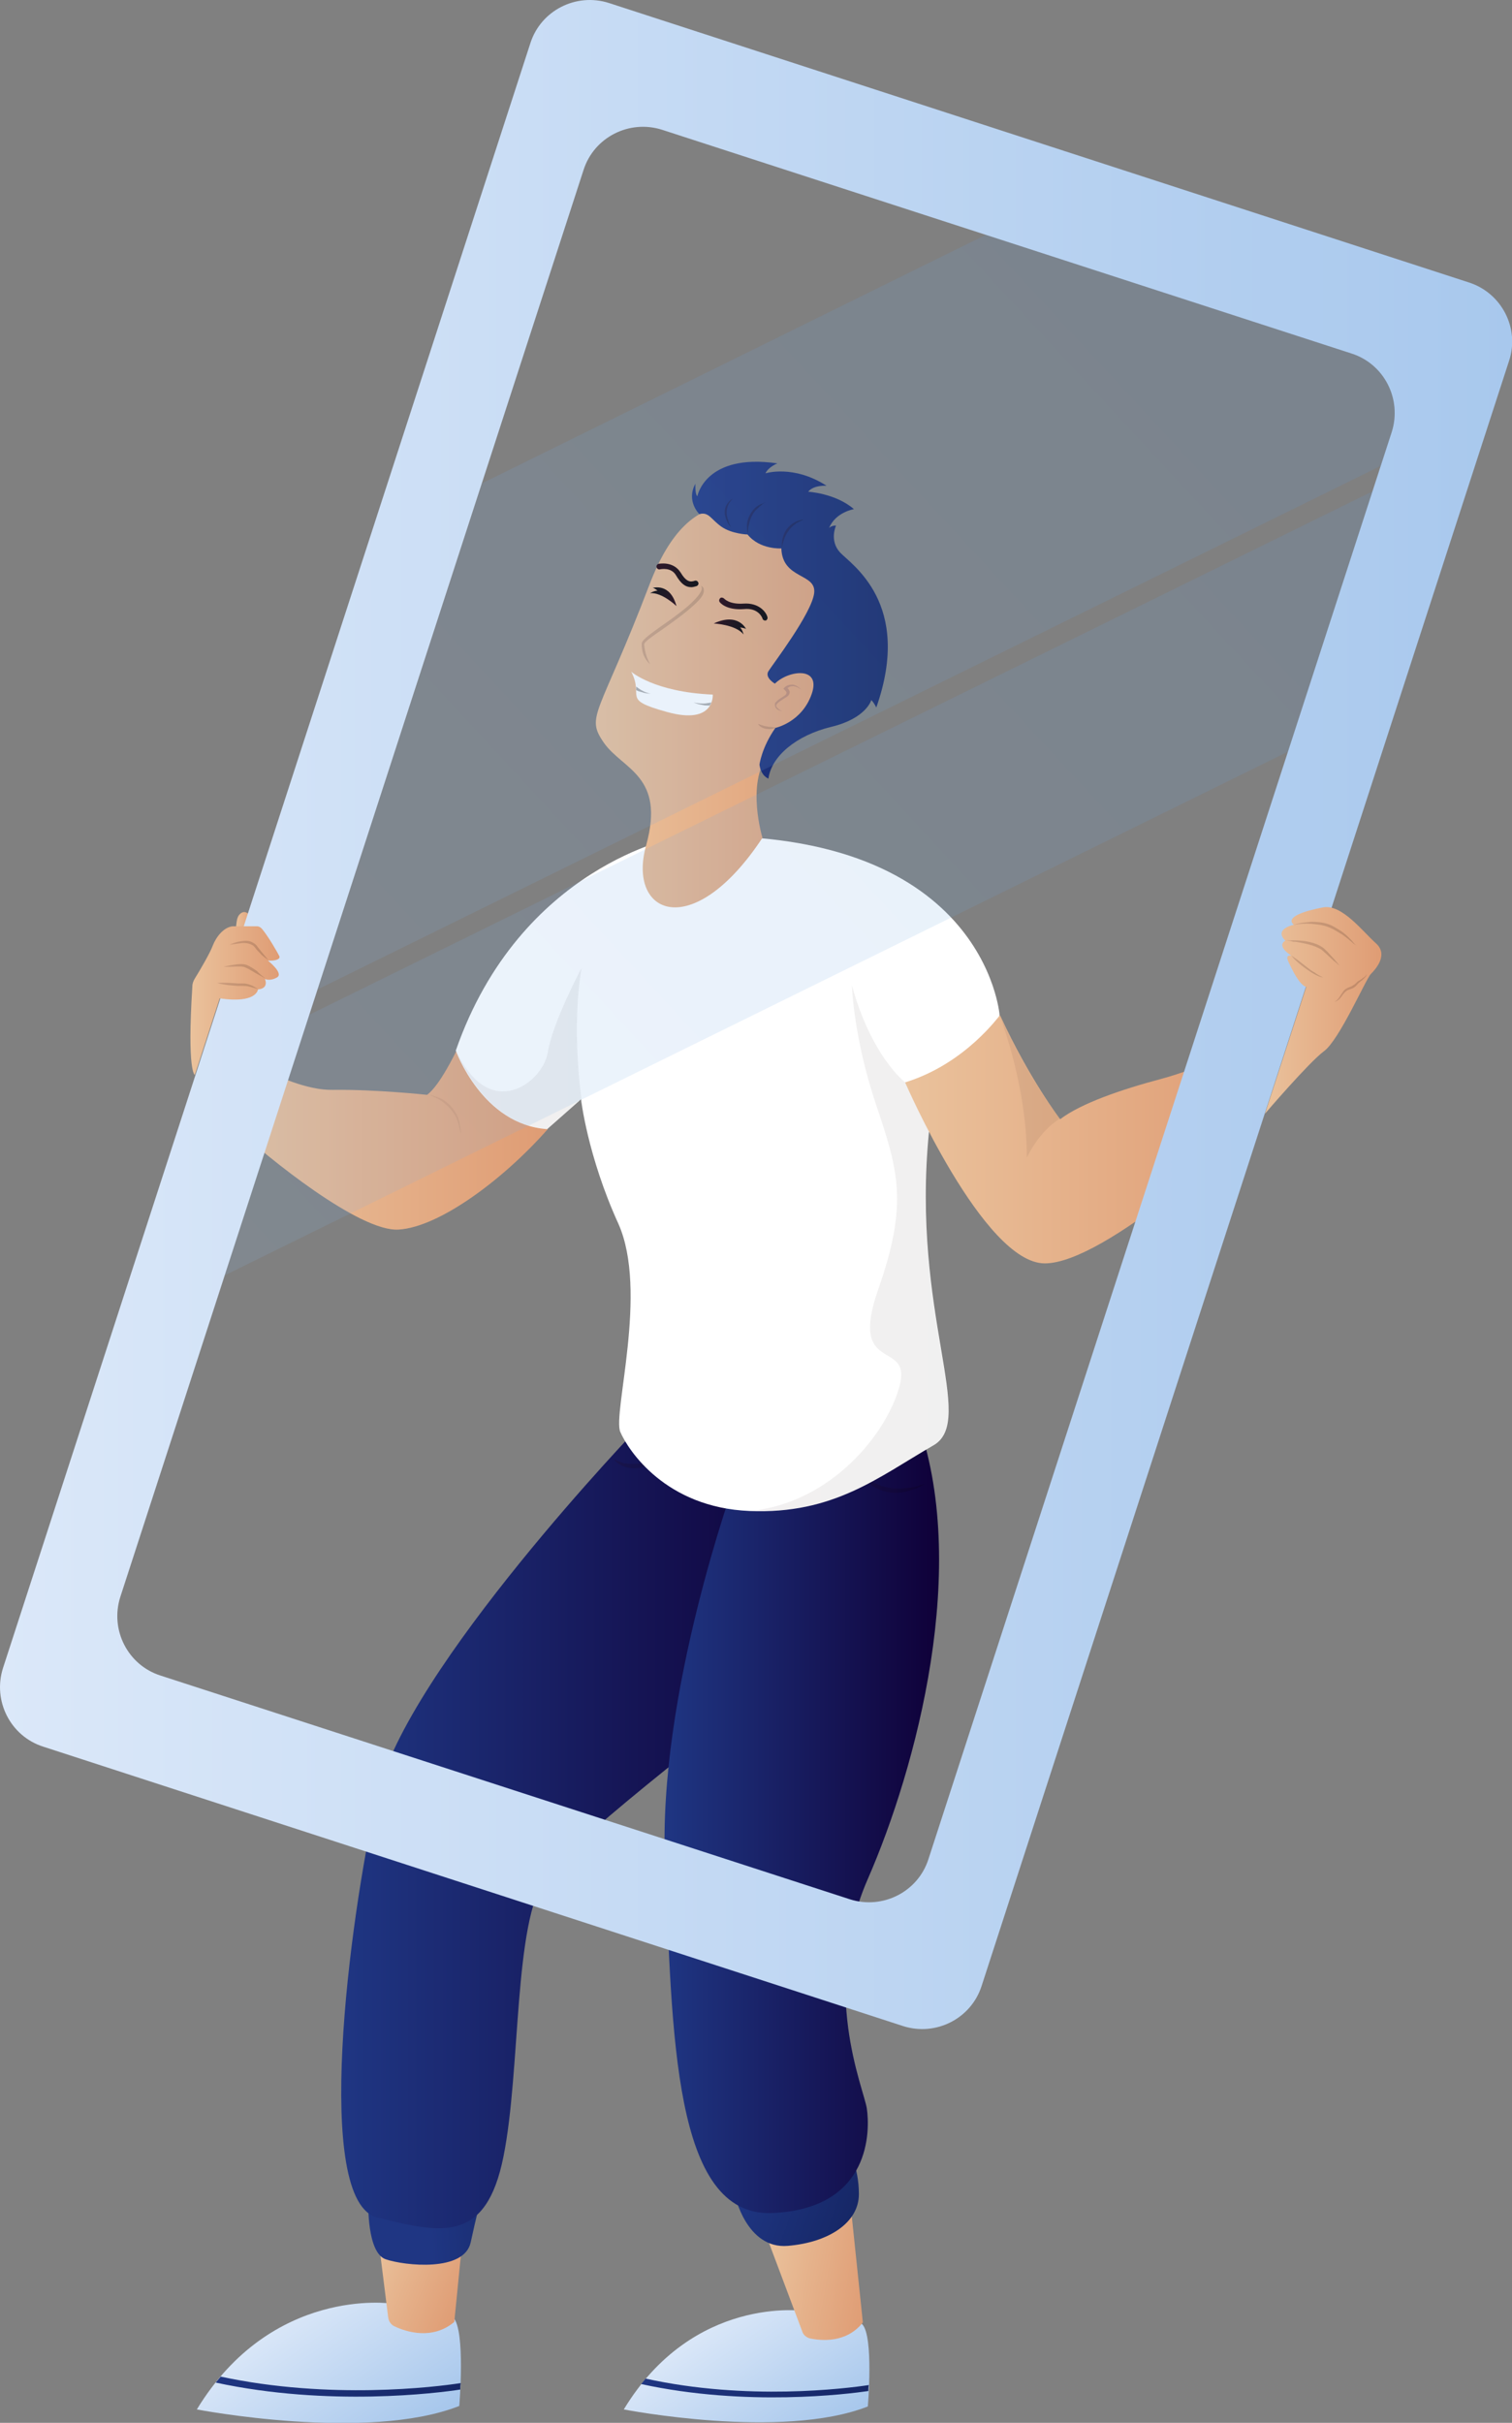 <?xml version="1.0" encoding="utf-8"?>
<!-- Generator: Adobe Illustrator 22.1.0, SVG Export Plug-In . SVG Version: 6.00 Build 0)  -->
<svg version="1.1" id="Capa_1" xmlns="http://www.w3.org/2000/svg" xmlns:xlink="http://www.w3.org/1999/xlink" x="0px" y="0px"
	 viewBox="0 0 304.2 487.3" style="enable-background:new 0 0 304.2 487.3;" xml:space="preserve">
<rect x="0" y="0" width="304.2" height="487.3" fill="#808080" stroke="none"/>
<style type="text/css">
	.st0{fill:url(#SVGID_1_);}
	.st1{fill:url(#SVGID_2_);}
	.st2{fill:url(#SVGID_3_);}
	.st3{fill:url(#SVGID_4_);}
	.st4{fill:url(#SVGID_5_);}
	.st5{fill:url(#SVGID_6_);}
	.st6{fill:url(#SVGID_7_);}
	.st7{fill:url(#SVGID_8_);}
	.st8{fill:url(#SVGID_9_);}
	.st9{fill:url(#SVGID_10_);}
	.st10{fill:url(#SVGID_11_);}
	.st11{opacity:0.15;fill:url(#SVGID_12_);}
	.st12{opacity:0.15;fill:url(#SVGID_13_);}
	.st13{fill:#FFFFFF;}
	.st14{opacity:6.000000e-02;fill:url(#SVGID_14_);}
	.st15{opacity:6.000000e-02;fill:url(#SVGID_15_);}
	.st16{fill:url(#SVGID_16_);}
	.st17{fill:url(#SVGID_17_);}
	.st18{opacity:0.15;}
	.st19{fill:url(#SVGID_18_);}
	.st20{fill:url(#SVGID_19_);}
	.st21{opacity:0.15;fill:url(#SVGID_20_);}
	.st22{fill:url(#SVGID_21_);}
	.st23{fill:url(#SVGID_22_);}
	.st24{fill:url(#SVGID_23_);}
	.st25{opacity:0.25;fill:url(#SVGID_24_);}
	.st26{opacity:0.25;fill:url(#SVGID_25_);}
	.st27{opacity:0.25;fill:url(#SVGID_26_);}
	.st28{fill:none;}
	.st29{fill:#AEAEAE;}
	.st30{fill:url(#SVGID_27_);}
	.st31{fill:url(#SVGID_28_);}
	.st32{opacity:6.000000e-02;fill:url(#SVGID_29_);}
	.st33{opacity:6.000000e-02;fill:url(#SVGID_30_);}
	.st34{opacity:0.15;fill:#0F0038;}
	.st35{fill:url(#SVGID_31_);}
	.st36{opacity:0.15;clip-path:url(#SVGID_33_);fill:url(#SVGID_34_);}
	.st37{opacity:0.15;clip-path:url(#SVGID_33_);fill:url(#SVGID_35_);}
	.st38{fill:url(#SVGID_36_);}
	.st39{fill:url(#SVGID_37_);}
	.st40{fill:url(#SVGID_38_);}
	.st41{fill:url(#SVGID_39_);}
	.st42{fill:url(#SVGID_40_);}
	.st43{opacity:0.15;fill:url(#SVGID_41_);}
	.st44{fill:url(#SVGID_42_);}
	.st45{fill:url(#SVGID_43_);}
	.st46{fill:url(#SVGID_44_);}
</style>
<g>
	<g>
		<linearGradient id="SVGID_1_" gradientUnits="userSpaceOnUse" x1="46.868" y1="229.277" x2="110.166" y2="229.277">
			<stop  offset="0" style="stop-color:#EAC29C"/>
			<stop  offset="1" style="stop-color:#DF9C74"/>
		</linearGradient>
		<path class="st0" d="M46.9,226.4c7.1,6.6,25.5,21.4,33.3,20.9c8.3-0.5,21.3-10.3,30-20.2l-6.2-14.2l-12.2-1.5c0,0-3.4,7.1-5.9,8.8
			c0,0-10.1-1.1-19-1c-5,0.1-11.4-2.7-16.1-5.2L46.9,226.4z"/>
		<g>
			
				<linearGradient id="SVGID_2_" gradientUnits="userSpaceOnUse" x1="-389.034" y1="2032.196" x2="-355.356" y2="2032.196" gradientTransform="matrix(0.567 0.824 -0.824 0.567 1953.369 -366.15)">
				<stop  offset="0" style="stop-color:#DAE7F8"/>
				<stop  offset="1" style="stop-color:#A7C7EC"/>
			</linearGradient>
			<path class="st1" d="M78.7,463.3c0,0-24-3.5-39.1,21.3c0,0,34.3,6.6,52.8-0.7c0,0,1.3-15.1-1.2-17.8
				C88.8,463.4,78.7,463.3,78.7,463.3z"/>
			
				<linearGradient id="SVGID_3_" gradientUnits="userSpaceOnUse" x1="-348.291" y1="1829.732" x2="-327.274" y2="1829.732" gradientTransform="matrix(0.924 0.382 -0.382 0.924 1095.347 -1104.497)">
				<stop  offset="0" style="stop-color:#EAC29C"/>
				<stop  offset="1" style="stop-color:#DF9C74"/>
			</linearGradient>
			<path class="st2" d="M76,449.3l2.1,16.8c0.1,0.8,0.6,1.5,1.3,1.8c2.3,1.1,7.6,2.8,12-0.9l1.8-18.2L76,449.3z"/>
			
				<linearGradient id="SVGID_4_" gradientUnits="userSpaceOnUse" x1="50.189" y1="472.855" x2="99.416" y2="472.855" gradientTransform="matrix(0.999 -3.321883e-02 3.321883e-02 0.999 -22.436 9.594)">
				<stop  offset="0" style="stop-color:#1F3682"/>
				<stop  offset="1" style="stop-color:#162766"/>
			</linearGradient>
			<path class="st3" d="M92.6,480.6c0-0.4,0-0.8,0.1-1.3c-5.1,0.8-26.4,3.4-48.3-1.3l-1,1.2C66.1,484.1,88.1,481.3,92.6,480.6z"/>
		</g>
		<g>
			<linearGradient id="SVGID_5_" gradientUnits="userSpaceOnUse" x1="143.499" y1="467.282" x2="161.244" y2="493.051">
				<stop  offset="0" style="stop-color:#DAE7F8"/>
				<stop  offset="1" style="stop-color:#A7C7EC"/>
			</linearGradient>
			<path class="st4" d="M161.8,464.8c0,0-22.3-3.3-36.3,19.8c0,0,31.8,6.2,49.1-0.6c0,0,1.2-14-1.1-16.5
				C171.2,464.8,161.8,464.8,161.8,464.8z"/>
			
				<linearGradient id="SVGID_6_" gradientUnits="userSpaceOnUse" x1="-239.346" y1="1719.924" x2="-216.912" y2="1719.924" gradientTransform="matrix(0.985 0.174 -0.174 0.985 688.352 -1196.682)">
				<stop  offset="0" style="stop-color:#EAC29C"/>
				<stop  offset="1" style="stop-color:#DF9C74"/>
			</linearGradient>
			<path class="st5" d="M154,449.2l7.4,19.7c0.2,0.7,0.8,1.2,1.5,1.4c2.3,0.5,7.4,1,10.7-3.2l-2.3-22L154,449.2z"/>
			
				<linearGradient id="SVGID_7_" gradientUnits="userSpaceOnUse" x1="135.755" y1="475.957" x2="181.487" y2="475.957" gradientTransform="matrix(0.999 -3.321883e-02 3.321883e-02 0.999 -22.436 9.594)">
				<stop  offset="0" style="stop-color:#1F3682"/>
				<stop  offset="1" style="stop-color:#162766"/>
			</linearGradient>
			<path class="st6" d="M174.7,480.9c0-0.4,0-0.8,0.1-1.2c-4.7,0.7-24.5,3.2-44.9-1.3l-0.9,1.1C150.1,484.1,170.6,481.5,174.7,480.9
				z"/>
		</g>
		<linearGradient id="SVGID_8_" gradientUnits="userSpaceOnUse" x1="86.543" y1="448.863" x2="108.605" y2="447.367">
			<stop  offset="0" style="stop-color:#1F3683"/>
			<stop  offset="1" style="stop-color:#162766"/>
		</linearGradient>
		<path class="st7" d="M74.1,443c0,0-0.3,10.1,3.5,11.4c3.8,1.3,15.8,2.6,17.1-3.4c1.2-5.6,1.9-8,1.9-8H74.1z"/>
		<linearGradient id="SVGID_9_" gradientUnits="userSpaceOnUse" x1="149.36" y1="436.957" x2="171.893" y2="445.116">
			<stop  offset="0" style="stop-color:#1F3683"/>
			<stop  offset="1" style="stop-color:#162766"/>
		</linearGradient>
		<path class="st8" d="M147.8,441.3c0,0,2.3,11.1,10.7,10.4c8.3-0.7,14.3-4.7,14.3-10.4c0-5.7-2.2-8.9-2.2-8.9
			S159.9,445.5,147.8,441.3z"/>
		<linearGradient id="SVGID_10_" gradientUnits="userSpaceOnUse" x1="68.656" y1="365.905" x2="164.896" y2="365.905">
			<stop  offset="0" style="stop-color:#1F3683"/>
			<stop  offset="1" style="stop-color:#0F0038"/>
		</linearGradient>
		<path class="st9" d="M128.8,286.7c0,0-47.1,49-52.9,74.5c-5.8,25.5-12.9,81.6,0,84.8c12.9,3.2,21.9,5.3,25.4-12.3
			c3.5-17.5,2-47.1,8.5-56.1s41.8-35.1,48.5-41.5S177.6,269.7,128.8,286.7z"/>
		<linearGradient id="SVGID_11_" gradientUnits="userSpaceOnUse" x1="133.667" y1="362.657" x2="188.956" y2="362.657">
			<stop  offset="0" style="stop-color:#1F3683"/>
			<stop  offset="1" style="stop-color:#0F0038"/>
		</linearGradient>
		<path class="st10" d="M147.8,298.1c0,0-15.5,42.7-14,76.6c1.5,33.9,1.5,71.3,21.6,70.4s19.6-16.9,19-21c-0.6-4.1-9.5-24,0.2-46.2
			s20.8-63.1,9.7-92.9C184.3,284.9,156.4,268.1,147.8,298.1z"/>
		<linearGradient id="SVGID_12_" gradientUnits="userSpaceOnUse" x1="171.586" y1="297.575" x2="186.18" y2="297.575">
			<stop  offset="0" style="stop-color:#24000A"/>
			<stop  offset="1" style="stop-color:#050000"/>
		</linearGradient>
		<path class="st11" d="M172,294.9c0.8,1.1,1.8,2,2.8,2.7c0.3,0.2,0.5,0.4,0.8,0.5c0.3,0.1,0.6,0.3,0.9,0.4c0.3,0.1,0.6,0.2,0.9,0.4
			l0.9,0.2c0.3,0.1,0.6,0.1,0.9,0.2c0.2,0,0.3,0.1,0.5,0.1l0.5,0c0.3,0,0.6,0,1,0c0.3,0,0.6-0.1,1-0.1c0.3,0,0.6-0.1,1-0.1l1-0.2
			c0.6-0.2,1.3-0.4,1.9-0.5c-0.6,0.3-1.2,0.6-1.8,0.9l-1,0.3c-0.3,0.1-0.7,0.2-1,0.3c-1.3,0.3-2.8,0.3-4.1,0c-1.4-0.3-2.6-1-3.7-1.9
			C173.4,297.3,172.5,296.2,172,294.9z"/>
		<linearGradient id="SVGID_13_" gradientUnits="userSpaceOnUse" x1="123.143" y1="294.498" x2="132.312" y2="294.498">
			<stop  offset="0" style="stop-color:#24000A"/>
			<stop  offset="1" style="stop-color:#050000"/>
		</linearGradient>
		<path class="st12" d="M132.1,293.6c-0.6,0.5-1.3,0.9-2,1.2c-0.7,0.3-1.5,0.5-2.3,0.5c-0.8,0.1-1.6-0.1-2.4-0.4
			c-0.8-0.3-1.4-0.8-1.9-1.4c0.7,0.3,1.4,0.6,2.1,0.8c0.7,0.1,1.4,0.2,2.2,0.1C129.1,294.4,130.6,294,132.1,293.6z"/>
		<path class="st13" d="M201.1,204.1c0,0-3-38.7-64.7-35.8c0,0-31.7,5.7-44.7,43c0,0,5.3,14.9,18.4,15.8l6.8-6c0,0,1.3,11.4,7.5,25
			c6.1,13.6-1.2,38.3,0.4,41.9c1.6,3.7,9.1,15.2,26,15.9s25.9-6.8,37-13.2c8.8-5-4.5-26.4-0.9-63l13.3-17.1L201.1,204.1z"/>
		<linearGradient id="SVGID_14_" gradientUnits="userSpaceOnUse" x1="150.86" y1="251.122" x2="190.882" y2="251.122">
			<stop  offset="0" style="stop-color:#24000A"/>
			<stop  offset="1" style="stop-color:#050000"/>
		</linearGradient>
		<path class="st14" d="M150.9,303.9c16.9,0.7,25.9-6.8,37-13.2c8.8-5-4.5-26.4-0.9-63l0.2-8.8l-5.2-1.3c0,0-6.7-5.2-10.6-19.4
			c0,0,0.3,10.4,4.8,23.8s6.6,19.9,0.5,37.3s6.8,9.9,4.3,19.4C178.5,288.2,167.3,302.3,150.9,303.9z"/>
		<linearGradient id="SVGID_15_" gradientUnits="userSpaceOnUse" x1="91.755" y1="210.86" x2="116.961" y2="210.86">
			<stop  offset="0" style="stop-color:#24000A"/>
			<stop  offset="1" style="stop-color:#050000"/>
		</linearGradient>
		<path class="st15" d="M91.8,211.3c0,0,5.3,14.9,18.4,15.8l6.8-6c0,0-2.1-14,0-26.4c0,0-5.8,10.8-6.8,17
			C109.2,217.8,98.4,225.9,91.8,211.3z"/>
		<g>
			<linearGradient id="SVGID_16_" gradientUnits="userSpaceOnUse" x1="119.865" y1="142.187" x2="170.68" y2="142.187">
				<stop  offset="0" style="stop-color:#EAC29C"/>
				<stop  offset="1" style="stop-color:#DF9C74"/>
			</linearGradient>
			<path class="st16" d="M166.2,142.2c6.3-6.8,7.8-26.1-7.8-34.8c-1-0.6-2-1.3-2.9-2c-4.1-3.1-16.4-9.9-24.8,12.1
				c-10.2,26.7-13,26.4-9.2,31.9c3.8,5.4,12.4,6.6,8.5,20.6s9.4,19.7,23.4-1.5c0,0-3.3-10.8,1.1-16.7
				C158.8,145.8,162.5,146.2,166.2,142.2z"/>
			<linearGradient id="SVGID_17_" gradientUnits="userSpaceOnUse" x1="139.223" y1="124.719" x2="178.703" y2="124.719">
				<stop  offset="0" style="stop-color:#1F3683"/>
				<stop  offset="1" style="stop-color:#162766"/>
			</linearGradient>
			<path class="st17" d="M140.7,103.4c0,0-2.7-2.6-0.8-6.1c0,0-0.1,2.1,0.4,2.5c0,0,1.6-8.7,16.1-6.6c0,0-1.8,0.7-2.4,2
				c0,0,5.6-1.8,12.3,2.5c0,0-2.6-0.2-3.7,1.2c0,0,5.5,0.3,9.2,3.5c0,0-3.7,0.6-5,3.8c0,0,0.4-0.5,1.4-0.5c0,0-1.4,3,0.8,5.4
				c2.2,2.4,14.7,10.2,7.3,31.2c0,0-0.4-0.9-1-1.5c0,0-1,3.7-8.1,5.4c-7,1.7-12,5.9-12.6,10.4c0,0-1.5-0.5-1.8-2.8
				c0,0,0.4-3.4,3.2-7.4c0,0,5.3-1.1,7.3-6.8c2-5.7-4.7-4.8-7.4-2.1c0,0-2.1-1.2-1.3-2.5c0.8-1.3,8.7-11.6,9.2-15.7
				c0.5-4.1-6.4-2.7-6.6-9c0,0-4.3,0.3-6.8-2.8c0,0-3.2-0.1-5.3-1.6S142.6,102.9,140.7,103.4z"/>
			<g class="st18">
				<linearGradient id="SVGID_18_" gradientUnits="userSpaceOnUse" x1="131.027" y1="123.885" x2="138.782" y2="126.693">
					<stop  offset="0" style="stop-color:#24000A"/>
					<stop  offset="1" style="stop-color:#050000"/>
				</linearGradient>
				<path class="st19" d="M130.8,133.6c-1.2-1.1-1.7-2.4-1.7-4.1c0-0.7,1.2-1.6,3.7-3.4c1.6-1.1,3.6-2.5,5.5-4.1
					c2.5-2.2,2.9-3.2,2.9-3.7c0-0.3-0.2-0.5-0.2-0.5l0,0c0,0,0.6,0.2,0.6,0.8c0.1,1.1-0.8,2.1-2.9,3.9c-1.9,1.6-3.9,3-5.6,4.2
					c-1.6,1.1-3.5,2.4-3.5,2.9C129.7,130.4,129.8,131.8,130.8,133.6L130.8,133.6z"/>
			</g>
			<g>
				<linearGradient id="SVGID_19_" gradientUnits="userSpaceOnUse" x1="144.838" y1="120.368" x2="154.66" y2="123.924">
					<stop  offset="0" style="stop-color:#24000A"/>
					<stop  offset="1" style="stop-color:#050000"/>
				</linearGradient>
				<path class="st20" d="M153.9,124.8c-0.2,0-0.4-0.1-0.5-0.4c0-0.1-0.8-2.2-3.7-1.9c-3.7,0.3-4.9-1.4-4.9-1.4
					c-0.2-0.3-0.1-0.6,0.1-0.8c0.2-0.2,0.6-0.1,0.8,0.1c0,0,1,1.2,3.9,1c3-0.2,4.5,1.6,4.8,2.7c0.1,0.3-0.1,0.6-0.3,0.7
					C154.1,124.8,154,124.8,153.9,124.8z"/>
			</g>
			<linearGradient id="SVGID_20_" gradientUnits="userSpaceOnUse" x1="152.464" y1="145.493" x2="156.082" y2="146.804">
				<stop  offset="0" style="stop-color:#24000A"/>
				<stop  offset="1" style="stop-color:#050000"/>
			</linearGradient>
			<path class="st21" d="M156.1,146.3c-0.3,0.2-0.6,0.3-0.9,0.3c-0.3,0.1-0.7,0-1,0c-0.7-0.1-1.3-0.4-1.7-1c0.3,0.1,0.6,0.2,0.9,0.3
				c0.3,0.1,0.6,0.2,0.9,0.2c0.3,0.1,0.6,0.1,0.9,0.1C155.5,146.3,155.8,146.3,156.1,146.3z"/>
			<linearGradient id="SVGID_21_" gradientUnits="userSpaceOnUse" x1="143.977" y1="124.416" x2="150.006" y2="126.599">
				<stop  offset="0" style="stop-color:#24000A"/>
				<stop  offset="1" style="stop-color:#050000"/>
			</linearGradient>
			<path class="st22" d="M143.6,125.4c0,0,4.4,0.2,6,2.2c0,0-0.2-0.9-0.7-1.4c0,0,0.9,0.1,1.2,0.3
				C150.1,126.5,148.5,123.1,143.6,125.4z"/>
			
				<linearGradient id="SVGID_22_" gradientUnits="userSpaceOnUse" x1="427.913" y1="248.687" x2="433.942" y2="250.871" gradientTransform="matrix(-0.618 -0.675 -0.737 0.675 584.602 241.824)">
				<stop  offset="0" style="stop-color:#24000A"/>
				<stop  offset="1" style="stop-color:#050000"/>
			</linearGradient>
			<path class="st23" d="M136.1,121.9c0,0-2.9-2.8-5.3-2.6c0,0,0.8-0.5,1.5-0.5c0,0-0.6-0.5-1-0.6
				C131.4,118.3,134.8,117.1,136.1,121.9z"/>
			<g>
				<linearGradient id="SVGID_23_" gradientUnits="userSpaceOnUse" x1="132.034" y1="114.124" x2="140.559" y2="117.211">
					<stop  offset="0" style="stop-color:#24000A"/>
					<stop  offset="1" style="stop-color:#050000"/>
				</linearGradient>
				<path class="st24" d="M139.1,118.1c-1.2,0-2.1-0.7-3.1-2.4c-1-1.7-3.1-1.2-3.2-1.2c-0.3,0.1-0.6-0.1-0.7-0.4
					c-0.1-0.3,0.1-0.6,0.4-0.7c0.1,0,2.9-0.6,4.4,1.7c1.2,2,2,2,2.9,1.7c0.3-0.1,0.6,0.1,0.7,0.4c0.1,0.3-0.1,0.6-0.4,0.7
					C139.7,118,139.4,118.1,139.1,118.1z"/>
			</g>
			<linearGradient id="SVGID_24_" gradientUnits="userSpaceOnUse" x1="157.981" y1="106.77" x2="160.728" y2="107.765">
				<stop  offset="0" style="stop-color:#24000A"/>
				<stop  offset="1" style="stop-color:#050000"/>
			</linearGradient>
			<path class="st25" d="M157.3,110.2c-0.1-1.3,0.2-2.7,1-3.8c0.4-0.5,0.9-1,1.5-1.3c0.3-0.2,0.6-0.3,0.9-0.4c0.3-0.1,0.6-0.2,1-0.2
				c-0.6,0.3-1.2,0.5-1.7,0.9c-0.5,0.4-1,0.8-1.3,1.3c-0.4,0.5-0.7,1.1-0.9,1.6C157.6,108.9,157.4,109.6,157.3,110.2z"/>
			<linearGradient id="SVGID_25_" gradientUnits="userSpaceOnUse" x1="150.711" y1="103.6" x2="152.863" y2="104.38">
				<stop  offset="0" style="stop-color:#24000A"/>
				<stop  offset="1" style="stop-color:#050000"/>
			</linearGradient>
			<path class="st26" d="M150.5,107.4c-0.4-1.3-0.3-2.7,0.4-3.9c0.3-0.6,0.8-1.2,1.3-1.6c0.3-0.2,0.6-0.4,0.9-0.5
				c0.3-0.1,0.6-0.3,0.9-0.4c-0.3,0.2-0.6,0.3-0.8,0.6c-0.3,0.2-0.5,0.4-0.7,0.6c-0.5,0.4-0.9,0.9-1.2,1.5c-0.3,0.6-0.5,1.2-0.6,1.8
				C150.5,106,150.5,106.7,150.5,107.4z"/>
			<linearGradient id="SVGID_26_" gradientUnits="userSpaceOnUse" x1="145.669" y1="102.613" x2="148.116" y2="103.499">
				<stop  offset="0" style="stop-color:#24000A"/>
				<stop  offset="1" style="stop-color:#050000"/>
			</linearGradient>
			<path class="st27" d="M147.1,106.1c-0.4-0.4-0.7-0.9-0.9-1.4c-0.2-0.5-0.4-1.1-0.4-1.6c0-0.6,0.1-1.1,0.4-1.6
				c0.3-0.5,0.7-0.9,1.2-1.2c-0.3,0.4-0.7,0.8-0.9,1.3c-0.2,0.5-0.3,1-0.3,1.5c0,0.5,0.1,1,0.3,1.5
				C146.6,105.1,146.8,105.6,147.1,106.1z"/>
			<g>
				<path class="st13" d="M127,135.1c0,0,4.6,4.1,16.4,4.6c0,0,0.5,6.2-9.2,3.5C124.8,140.6,129.7,140.3,127,135.1z"/>
				<g>
					<path class="st28" d="M142.3,142c-0.3,0-0.7-0.1-1-0.1c-0.6-0.1-1.3-0.3-1.9-0.5c0.6,0.1,1.3,0.2,1.9,0.2c0.3,0,0.6,0,1,0
						c0.2,0,0.4,0,0.7-0.1c0.4-0.9,0.3-1.7,0.3-1.7c-11.7-0.5-16.4-4.6-16.4-4.6c0.7,1.3,0.9,2.3,1,3.1c0.4,0.3,0.8,0.5,1.2,0.8
						c0.5,0.3,1.1,0.5,1.7,0.6c-0.6,0-1.2-0.1-1.8-0.3c-0.4-0.1-0.7-0.3-1.1-0.4c0.1,1.9-0.2,2.6,6.1,4.4c5.5,1.5,7.7,0.2,8.6-1.2
						C142.6,142,142.5,142,142.3,142z"/>
					<path class="st29" d="M141.4,141.5c-0.6,0-1.3-0.1-1.9-0.2c0.6,0.2,1.2,0.4,1.9,0.5c0.3,0.1,0.7,0.1,1,0.1c0.1,0,0.2,0,0.4,0
						c0.1-0.2,0.2-0.4,0.3-0.6c-0.2,0-0.4,0.1-0.7,0.1C142,141.5,141.7,141.5,141.4,141.5z"/>
					<path class="st29" d="M130.9,139.5c-0.6-0.1-1.2-0.3-1.7-0.6c-0.4-0.2-0.8-0.5-1.2-0.8c0,0.2,0,0.5,0,0.7
						c0.3,0.2,0.7,0.3,1.1,0.4C129.6,139.4,130.3,139.5,130.9,139.5z"/>
				</g>
			</g>
		</g>
		<linearGradient id="SVGID_27_" gradientUnits="userSpaceOnUse" x1="182.057" y1="229.088" x2="253.947" y2="229.088">
			<stop  offset="0" style="stop-color:#EAC29C"/>
			<stop  offset="1" style="stop-color:#DF9C74"/>
		</linearGradient>
		<path class="st30" d="M182.1,217.7c0,0,15.8,36.4,28.1,36.4c12.3,0,40.8-26.7,40.8-26.7l3.1-18.2c0,0-12.6,5.7-20.5,7.8
			c-7.9,2.1-16.1,4.9-20.3,8.1c0,0-6.1-7.9-12.1-20.9C201.1,204.1,194.4,213.9,182.1,217.7z"/>
		<linearGradient id="SVGID_28_" gradientUnits="userSpaceOnUse" x1="47.416" y1="186.338" x2="51.129" y2="186.338">
			<stop  offset="0" style="stop-color:#EAC29C"/>
			<stop  offset="1" style="stop-color:#DF9C74"/>
		</linearGradient>
		<path class="st31" d="M47.5,188.8c-0.1-0.1-0.1-3.1,0.3-4.2c0.4-1.2,2.2-2.3,3.1,1.2C51.9,189.3,49.5,190,47.5,188.8z"/>
		<linearGradient id="SVGID_29_" gradientUnits="userSpaceOnUse" x1="85.837" y1="224.12" x2="92.851" y2="224.12">
			<stop  offset="0" style="stop-color:#24000A"/>
			<stop  offset="1" style="stop-color:#050000"/>
		</linearGradient>
		<path class="st32" d="M85.8,220.1c1,0.1,1.9,0.4,2.8,0.8c0.9,0.4,1.7,1.1,2.3,1.8c0.6,0.8,1.2,1.6,1.4,2.6c0.2,0.5,0.2,1,0.3,1.4
			c0.1,0.2,0,0.5,0.1,0.7c0,0.2,0,0.5,0,0.7c-0.1-0.5-0.2-1-0.3-1.4c-0.1-0.5-0.2-0.9-0.4-1.4c-0.3-0.9-0.9-1.7-1.5-2.4
			c-0.6-0.7-1.4-1.3-2.2-1.8l-0.6-0.3c-0.2-0.1-0.4-0.2-0.7-0.3C86.8,220.3,86.3,220.2,85.8,220.1z"/>
		<linearGradient id="SVGID_30_" gradientUnits="userSpaceOnUse" x1="201.125" y1="218.485" x2="213.18" y2="218.485">
			<stop  offset="0" style="stop-color:#24000A"/>
			<stop  offset="1" style="stop-color:#050000"/>
		</linearGradient>
		<path class="st33" d="M201.1,204.1c5.9,13,12.1,20.9,12.1,20.9s-3.8,2.1-6.6,7.8C206.5,232.8,207.2,221.1,201.1,204.1z"/>
		<path class="st34" d="M155.9,141.6c0-0.2,0.1-0.3,0.2-0.4c0.2-0.2,0.4-0.4,0.7-0.6c0.4-0.3,1-0.6,1.3-0.9c0.1-0.2,0.2-0.4,0.1-0.5
			c-0.1-0.2-0.3-0.4-0.4-0.5l-0.2-0.2l0.2-0.2c0.2-0.2,0.5-0.4,0.8-0.5c0.3-0.1,0.6-0.1,1-0.1c0.3,0.1,0.6,0.2,0.9,0.4
			c0.3,0.2,0.5,0.4,0.7,0.6c-0.5-0.4-1-0.6-1.5-0.7c-0.3,0-0.5,0-0.8,0.1c-0.2,0.1-0.3,0.2-0.5,0.3c0.2,0.1,0.3,0.3,0.4,0.5
			c0.2,0.3,0,0.8-0.2,1c-0.2,0.2-0.5,0.4-0.7,0.5L157,141c-0.2,0.1-0.4,0.3-0.6,0.5c-0.2,0.2-0.3,0.4-0.2,0.6c0.2,0.4,0.7,0.7,1.2,1
			c-0.3-0.1-0.5-0.2-0.8-0.3c-0.2-0.1-0.5-0.3-0.6-0.6C155.9,142,155.9,141.8,155.9,141.6z"/>
	</g>
	<g>
		<g>
			<g>
				<linearGradient id="SVGID_31_" gradientUnits="userSpaceOnUse" x1="-3.285286e-02" y1="204.049" x2="304.233" y2="204.049">
					<stop  offset="0" style="stop-color:#DBE8F9"/>
					<stop  offset="1" style="stop-color:#A8C8ED"/>
				</linearGradient>
				<path class="st35" d="M295.5,56.8l-173-56.2c-6.6-2.1-13.7,1.5-15.8,8.1L0.6,335.5c-2.1,6.6,1.5,13.7,8.1,15.8l173,56.2
					c6.6,2.1,13.7-1.5,15.8-8.1L303.6,72.6C305.8,66,302.1,58.9,295.5,56.8z M280,86.9l-93.2,287c-2.1,6.6-9.2,10.2-15.8,8.1
					L32.3,337c-6.6-2.1-10.2-9.2-8.1-15.8l93.2-287c2.1-6.6,9.2-10.2,15.8-8.1l138.7,45C278.5,73.2,282.1,80.3,280,86.9z"/>
				<g>
					<defs>
						<path id="SVGID_32_" d="M280,86.9l-93.2,287c-2.1,6.6-9.2,10.2-15.8,8.1L32.3,337c-6.6-2.1-10.2-9.2-8.1-15.8l93.2-287
							c2.1-6.6,9.2-10.2,15.8-8.1l138.7,45C278.5,73.2,282.1,80.3,280,86.9z"/>
					</defs>
					<clipPath id="SVGID_33_">
						<use xlink:href="#SVGID_32_"  style="overflow:visible;"/>
					</clipPath>
					
						<linearGradient id="SVGID_34_" gradientUnits="userSpaceOnUse" x1="159.093" y1="-159.712" x2="446.072" y2="-245.123" gradientTransform="matrix(0.897 -0.442 0.442 0.897 -27.978 441.39)">
						<stop  offset="0" style="stop-color:#84B3E4"/>
						<stop  offset="1" style="stop-color:#5796DA"/>
					</linearGradient>
					<path class="st36" d="M280,86.9c2.1-6.6-1.5-13.7-8.1-15.8l-73.5-23.9L97,97.2L63.9,199L277.8,93.7L280,86.9z"/>
					
						<linearGradient id="SVGID_35_" gradientUnits="userSpaceOnUse" x1="151.116" y1="-113.309" x2="445.632" y2="-200.964" gradientTransform="matrix(0.897 -0.442 0.442 0.897 -27.978 441.39)">
						<stop  offset="0" style="stop-color:#84B3E4"/>
						<stop  offset="1" style="stop-color:#5796DA"/>
					</linearGradient>
					<polygon class="st37" points="266.2,147.7 283.1,95.4 55.1,207.6 40.6,252.2 43.2,257.5 					"/>
				</g>
			</g>
		</g>
		<g>
			<linearGradient id="SVGID_36_" gradientUnits="userSpaceOnUse" x1="38.426" y1="201.233" x2="56.358" y2="201.233">
				<stop  offset="0" style="stop-color:#EAC29C"/>
				<stop  offset="1" style="stop-color:#DF9C74"/>
			</linearGradient>
			<path class="st38" d="M46.8,186.3c-1.8,0.2-3.3,2.1-4,3.9c-0.5,1.4-2.6,5-3.6,6.6c-0.3,0.5-0.5,1-0.5,1.6
				c-1.1,17.3,0.5,17.8,0.5,17.8l5-15.4c7.5,1.1,7.7-1.8,7.7-1.8c2.3-0.2,1.4-2.1,1.4-2.1s1,0.5,2.4-0.3c1.5-0.8-1.8-3.4-1.8-3.4
				c1.2,0.1,2.6-0.2,2.3-0.9c-0.3-0.6-2.1-3.8-3.5-5.5c-0.3-0.3-0.6-0.5-1-0.5H46.8z"/>
			<g class="st18">
				<linearGradient id="SVGID_37_" gradientUnits="userSpaceOnUse" x1="46.053" y1="191.225" x2="54.166" y2="191.225">
					<stop  offset="0" style="stop-color:#24000A"/>
					<stop  offset="1" style="stop-color:#050000"/>
				</linearGradient>
				<path class="st39" d="M54,193.1c-0.6-0.4-1.3-0.9-1.8-1.5c-0.3-0.3-0.6-0.6-0.8-0.9c-0.2-0.3-0.5-0.6-0.8-0.7
					c-0.6-0.3-1.4-0.4-2.1-0.3c-0.8,0.1-1.5,0.2-2.3,0.3c0.7-0.3,1.5-0.6,2.3-0.7c0.8-0.1,1.6-0.2,2.4,0.3c0.4,0.2,0.7,0.5,0.9,0.8
					c0.2,0.3,0.5,0.6,0.7,0.9L54,193.1z"/>
				<linearGradient id="SVGID_38_" gradientUnits="userSpaceOnUse" x1="44.978" y1="195.424" x2="53.538" y2="195.424">
					<stop  offset="0" style="stop-color:#24000A"/>
					<stop  offset="1" style="stop-color:#050000"/>
				</linearGradient>
				<path class="st40" d="M53.4,196.8c-0.7-0.4-1.3-0.7-2-1.1c-0.7-0.4-1.3-0.8-2-1.1c-0.6-0.3-1.4-0.2-2.1-0.2
					c-0.7,0-1.5,0.1-2.3,0c0.8-0.1,1.5-0.3,2.3-0.4c0.8-0.1,1.6-0.2,2.4,0.1c0.7,0.3,1.4,0.8,2,1.2
					C52.2,195.9,52.8,196.3,53.4,196.8z"/>
				<linearGradient id="SVGID_39_" gradientUnits="userSpaceOnUse" x1="43.665" y1="198.352" x2="52.122" y2="198.352">
					<stop  offset="0" style="stop-color:#24000A"/>
					<stop  offset="1" style="stop-color:#050000"/>
				</linearGradient>
				<path class="st41" d="M52,199c-0.7-0.3-1.3-0.4-2-0.6c-0.3-0.1-0.7-0.1-1-0.1l-1.1,0c-1.4-0.1-2.8-0.2-4.2-0.6
					c1.4-0.1,2.8,0,4.2,0.1c0.4,0,0.7,0,1.1,0c0.4,0,0.7,0.1,1.1,0.2C50.8,198.2,51.4,198.6,52,199z"/>
			</g>
		</g>
		<g>
			<linearGradient id="SVGID_40_" gradientUnits="userSpaceOnUse" x1="254.462" y1="203.207" x2="277.877" y2="203.207">
				<stop  offset="0" style="stop-color:#EAC29C"/>
				<stop  offset="1" style="stop-color:#DF9C74"/>
			</linearGradient>
			<path class="st42" d="M254.5,224c0,0,8.8-10.3,11.9-12.6c3.1-2.3,8.4-14.5,9.4-15.5c1-1,3.6-3.9,1-6.2c-2.6-2.3-6.8-7.9-10.6-7.2
				c-3.8,0.7-7.7,2-5.9,3.5c0,0-4.1,0.8-1.7,3.2c0,0-2,0.9,1.2,3c0,0-1.3-0.3-0.6,1.2s2.2,4.7,3.6,5.1L254.5,224z"/>
			<linearGradient id="SVGID_41_" gradientUnits="userSpaceOnUse" x1="268.406" y1="198.677" x2="275.189" y2="198.677">
				<stop  offset="0" style="stop-color:#24000A"/>
				<stop  offset="1" style="stop-color:#050000"/>
			</linearGradient>
			<path class="st43" d="M275,195.9c-0.1,0.3-0.3,0.7-0.6,0.9c-0.1,0.1-0.3,0.3-0.4,0.4c-0.2,0.1-0.3,0.2-0.4,0.3
				c-0.3,0.2-0.5,0.5-0.8,0.8c-0.3,0.3-0.6,0.5-1,0.6c-0.2,0.1-0.4,0.1-0.5,0.2c-0.1,0-0.3,0.1-0.4,0.2c-0.3,0.2-0.5,0.5-0.7,0.7
				c-0.2,0.3-0.4,0.6-0.7,0.9c-0.3,0.3-0.6,0.5-1,0.6c0.7-0.4,1-1,1.4-1.6c0.2-0.3,0.4-0.6,0.7-0.9c0.2-0.1,0.3-0.2,0.5-0.3
				c0.2-0.1,0.3-0.1,0.5-0.2c0.3-0.1,0.6-0.3,0.9-0.5c0.3-0.2,0.5-0.5,0.8-0.7c0.2-0.1,0.4-0.2,0.5-0.3c0.2-0.1,0.3-0.2,0.4-0.3
				C274.6,196.5,274.8,196.2,275,195.9z"/>
			<g class="st18">
				<linearGradient id="SVGID_42_" gradientUnits="userSpaceOnUse" x1="260.248" y1="187.721" x2="272.978" y2="187.721">
					<stop  offset="0" style="stop-color:#24000A"/>
					<stop  offset="1" style="stop-color:#050000"/>
				</linearGradient>
				<path class="st44" d="M260.3,186c0.6-0.2,1.1-0.3,1.7-0.4c0.6-0.1,1.2-0.1,1.8-0.2c1.2,0,2.4,0.1,3.5,0.5
					c0.6,0.2,1.1,0.5,1.6,0.8c0.5,0.3,1,0.6,1.5,1c0.5,0.4,0.9,0.8,1.3,1.2c0.2,0.2,0.4,0.4,0.6,0.7c0.2,0.2,0.4,0.5,0.7,0.5
					c-0.3,0-0.5-0.2-0.8-0.4c-0.2-0.2-0.4-0.4-0.7-0.6c-0.4-0.4-0.9-0.7-1.4-1.1c-0.5-0.3-1-0.6-1.5-0.9c-0.5-0.3-1-0.5-1.5-0.7
					c-1.1-0.4-2.2-0.5-3.4-0.6C262.6,185.7,261.5,185.8,260.3,186z"/>
				<linearGradient id="SVGID_43_" gradientUnits="userSpaceOnUse" x1="258.623" y1="191.654" x2="269.723" y2="191.654">
					<stop  offset="0" style="stop-color:#24000A"/>
					<stop  offset="1" style="stop-color:#050000"/>
				</linearGradient>
				<path class="st45" d="M258.6,189.2c1.1-0.1,2.1-0.1,3.2,0c1.1,0.1,2.1,0.3,3.1,0.7c0.5,0.2,1,0.5,1.4,0.8
					c0.4,0.4,0.8,0.7,1.1,1.1l1.1,1.2c0.3,0.4,0.7,0.8,1,1.2c-0.4-0.3-0.8-0.7-1.2-1l-1.2-1.1c-0.4-0.4-0.8-0.7-1.1-1
					c-0.4-0.3-0.9-0.5-1.3-0.7c-1-0.4-2-0.6-3-0.8c-0.5-0.1-1-0.2-1.6-0.2C259.7,189.2,259.1,189.2,258.6,189.2z"/>
				<linearGradient id="SVGID_44_" gradientUnits="userSpaceOnUse" x1="259.643" y1="194.385" x2="266.242" y2="194.385">
					<stop  offset="0" style="stop-color:#24000A"/>
					<stop  offset="1" style="stop-color:#050000"/>
				</linearGradient>
				<path class="st46" d="M259.8,192.2c1.1,0.7,2.1,1.5,3.1,2.3c0.5,0.4,1,0.8,1.6,1.1c0.5,0.4,1.1,0.7,1.7,1
					c-0.6-0.1-1.3-0.4-1.8-0.7c-0.6-0.3-1.1-0.7-1.7-1.1C261.6,194,260.6,193.2,259.8,192.2z"/>
			</g>
		</g>
	</g>
</g>
</svg>
